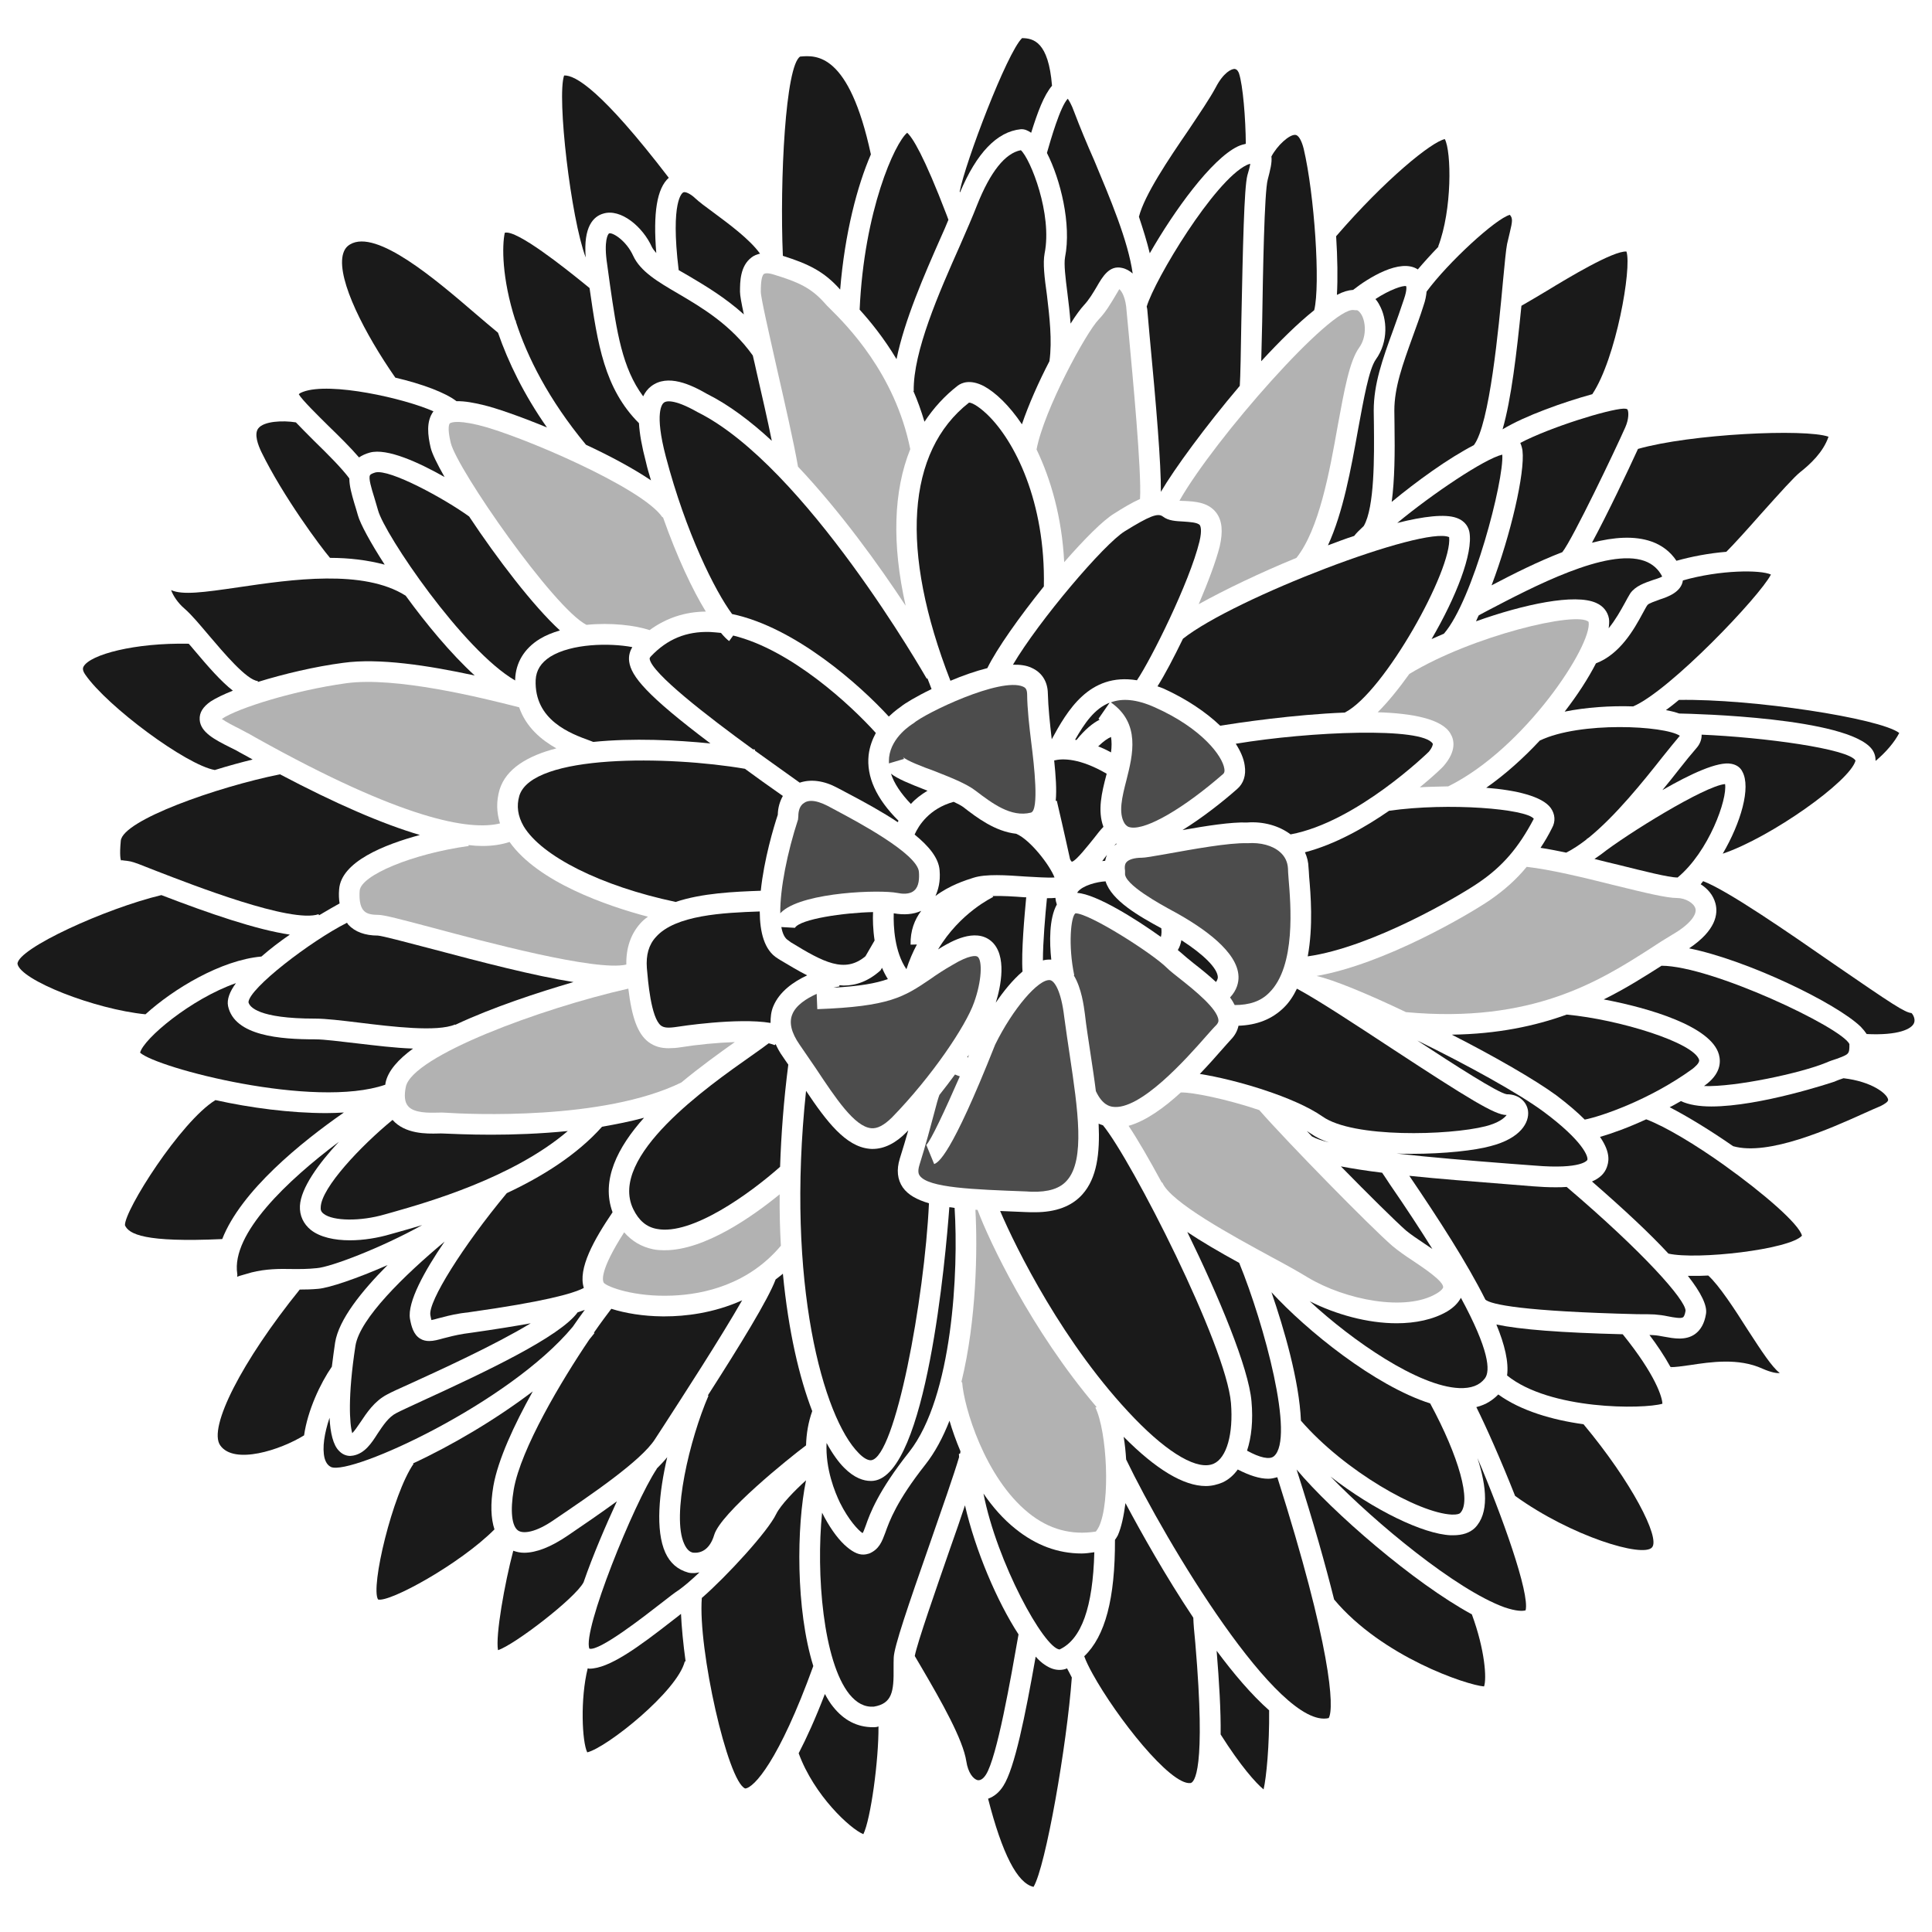 <?xml version="1.0" encoding="utf-8"?>
<!-- Generator: Adobe Illustrator 16.0.0, SVG Export Plug-In . SVG Version: 6.00 Build 0)  -->
<!DOCTYPE svg PUBLIC "-//W3C//DTD SVG 1.1//EN" "http://www.w3.org/Graphics/SVG/1.1/DTD/svg11.dtd">
<svg version="1.1" id="Layer_1" xmlns="http://www.w3.org/2000/svg" xmlns:xlink="http://www.w3.org/1999/xlink" x="0px" y="0px"
	 width="100px" height="100px" viewBox="0 0 100 100" enable-background="new 0 0 100 100" xml:space="preserve">
<g>
	<path fill="#4C4C4C" d="M50.496,40.927c0.863,0.655,1.83,1.391,2.861,1.135c0.439-0.111,0.168-2.478,0.023-3.612
		c-0.104-0.855-0.208-1.742-0.216-2.525c-0.008-0.272-0.104-0.337-0.208-0.384c-1.167-0.511-5.076,1.375-5.682,1.902
		c-0.089,0.056-1.136,0.695-1.255,1.759c-0.009,0.104-0.009,0.208-0.009,0.311l0.783-0.232c-0.023-0.063-0.047-0.095-0.047-0.095
		c0.16,0.175,1.023,0.511,1.606,0.718C49.178,40.231,50.024,40.56,50.496,40.927z"/>
	<path fill="#4C4C4C" d="M47.324,46.089c0.248-0.208,0.263-0.639,0.239-0.959c-0.072-0.943-3.22-2.613-4.251-3.164l-0.479-0.256
		c-0.312-0.16-0.607-0.256-0.848-0.256c-0.136,0-0.264,0.033-0.352,0.097c-0.256,0.144-0.312,0.463-0.312,0.703l-0.016,0.168
		c-0.551,1.686-0.935,3.58-0.918,4.851c0.04-0.047,0.088-0.088,0.135-0.128c1.184-0.975,5.02-1.103,5.922-0.927
		C46.668,46.265,47.083,46.314,47.324,46.089z"/>
	<path fill="#4C4C4C" d="M63.908,52.021c0.759,0,1.35-0.193,1.789-0.642c1.391-1.374,1.111-4.563,0.998-5.921
		c-0.016-0.216-0.03-0.392-0.03-0.503c-0.017-0.336-0.153-0.624-0.408-0.848c-0.384-0.343-1.007-0.511-1.687-0.463
		c-0.975-0.032-2.869,0.321-4.123,0.544c-0.809,0.144-1.184,0.208-1.352,0.208c-0.367,0-0.664,0.088-0.783,0.224
		c-0.033,0.032-0.129,0.144-0.08,0.448v0.063v0.063c-0.071,0.576,1.854,1.623,2.484,1.966l0.121,0.065
		c1.471,0.815,3.229,2.046,3.268,3.317c0.01,0.303-0.078,0.702-0.438,1.087C63.764,51.756,63.843,51.893,63.908,52.021z"/>
	<path fill="#4C4C4C" d="M56.154,52.484c0.072,0.662,0.185,1.324,0.279,1.979c0.104,0.695,0.209,1.367,0.289,2.015
		c0.342,0.729,0.733,0.785,0.861,0.808c1.423,0.217,3.837-2.502,4.859-3.668c0.216-0.24,0.384-0.438,0.527-0.575
		c0.088-0.111,0.104-0.176,0.096-0.248c-0.049-0.583-1.264-1.559-1.918-2.078c-0.312-0.248-0.584-0.456-0.744-0.616
		c-0.75-0.751-4.012-2.829-4.737-2.829c-0.241,0.16-0.385,1.663-0.065,3.197l-0.021,0.016C55.986,51.156,56.1,52.084,56.154,52.484z
		"/>
	<path fill="#4C4C4C" d="M59.773,36.611c-0.965-0.432-1.693-0.472-2.276-0.256c1.551,1.087,1.135,2.718,0.808,4.021
		c-0.225,0.871-0.432,1.702-0.096,2.246c0.08,0.12,0.184,0.192,0.328,0.208c0.814,0.12,2.716-0.975,4.786-2.781
		c0.016-0.023,0.081-0.08,0.048-0.264C63.275,39.136,62.212,37.698,59.773,36.611z"/>
	<path fill="#4C4C4C" d="M42.216,55.281c1.04,1.566,2.014,3.035,2.878,3.115c0.319,0.033,0.671-0.158,1.078-0.56
		c2.07-2.126,3.821-4.739,4.244-5.944c0.4-1.104,0.439-2.159,0.191-2.367c-0.088-0.081-0.471-0.081-1.271,0.399
		c-0.479,0.272-0.863,0.527-1.19,0.759c-1.359,0.92-2.103,1.416-5.843,1.551l-0.032-0.791c-0.535,0.24-1.078,0.593-1.262,1.062
		c-0.176,0.424-0.048,0.952,0.375,1.561C41.673,54.482,41.945,54.881,42.216,55.281z"/>
	<path fill="#4C4C4C" d="M53.396,61.684c0.863,0.022,1.463-0.16,1.83-0.584c0.951-1.062,0.561-3.692,0.145-6.475
		c-0.096-0.654-0.2-1.326-0.288-1.997c-0.159-1.343-0.502-1.854-0.728-1.896c-0.592-0.088-1.941,1.494-2.844,3.334
		c-2.312,5.834-2.951,6.098-3.158,6.186l-0.408-0.991c0.232-0.217,0.959-1.774,1.735-3.549c-0.096-0.032-0.168-0.063-0.249-0.096
		c-0.255,0.352-0.527,0.702-0.806,1.056c-0.064,0.159-0.168,0.535-0.281,0.975c-0.183,0.688-0.423,1.599-0.75,2.639
		c-0.121,0.383-0.024,0.511,0.007,0.561c0.439,0.639,2.79,0.719,5.505,0.821L53.396,61.684z"/>
</g>
<g>
	<path fill="#1A1A1A" d="M28.486,33.989c-0.488,0.312-0.735,0.704-0.76,1.207c-0.08,2.079,1.798,2.774,2.813,3.141l0.168,0.065
		c2.046-0.209,4.316-0.097,6.066,0.079c-3.325-2.502-4.1-3.484-4.205-4.228c-0.048-0.327,0.056-0.583,0.16-0.759
		C31.531,33.27,29.581,33.31,28.486,33.989z"/>
	<path fill="#1A1A1A" d="M39.378,46.105c0.168-1.629,0.672-3.308,0.88-3.932c0.008-0.383,0.112-0.704,0.263-0.975
		c-0.711-0.497-1.382-0.976-1.965-1.406c-3.917-0.672-11.005-0.783-11.676,1.398c-0.153,0.528-0.081,1.046,0.223,1.575
		c0.927,1.55,4.003,3.101,7.856,3.916v0.008C36.327,46.226,38.012,46.154,39.378,46.105z"/>
	<path fill="#1A1A1A" d="M55.387,44.476c0.049,0.095,0.09,0.128,0.09,0.128c0.215-0.033,0.871-0.879,1.157-1.231
		c0.168-0.216,0.32-0.416,0.479-0.576c-0.312-0.839-0.088-1.773,0.152-2.685c0.008-0.016,0.008-0.04,0.016-0.064
		c-1.383-0.806-2.277-0.799-2.717-0.687c0.08,0.783,0.136,1.503,0.08,2.093l0.056-0.007C55.066,43.004,55.323,44.188,55.387,44.476z
		"/>
	<path fill="#1A1A1A" d="M47.148,41.614c0.223-0.255,0.519-0.479,0.862-0.688c-0.016,0-0.032-0.016-0.047-0.016
		c-0.903-0.352-1.495-0.592-1.846-0.864C46.276,40.542,46.628,41.071,47.148,41.614z"/>
	<path fill="#1A1A1A" d="M45.333,37.938c-1.286-1.431-4.379-4.309-7.384-5.043l-0.208,0.287c-0.12-0.087-0.264-0.231-0.423-0.423
		c-0.191-0.016-0.383-0.041-0.567-0.048c-1.223-0.04-2.214,0.367-3.061,1.263c-0.072,0.079-0.064,0.112-0.064,0.128
		c0.104,0.736,2.95,2.941,5.347,4.683c0.04,0,0.081,0,0.112,0.016l-0.016,0.047c0.903,0.656,1.742,1.239,2.325,1.663
		c0.568-0.191,1.248-0.111,1.943,0.264l0.471,0.249c0.943,0.495,1.87,1.006,2.662,1.533c0.007-0.032,0.016-0.048,0.039-0.072
		c-1.157-1.142-1.67-2.293-1.549-3.404C45.013,38.641,45.157,38.265,45.333,37.938z"/>
	<path fill="#1A1A1A" d="M53.021,46.442c-0.535-0.04-1.15-0.081-1.646-0.064l0.033,0.047c-0.018,0.017-1.711,0.8-2.854,2.718
		c0.079-0.047,0.144-0.096,0.231-0.144c0.415-0.239,1.67-0.99,2.51-0.295c0.863,0.727,0.495,2.405,0.247,3.196
		c0.392-0.584,0.871-1.176,1.384-1.614c-0.072-1.007,0.104-2.917,0.191-3.844C53.078,46.442,53.055,46.442,53.021,46.442z"/>
	<path fill="#1A1A1A" d="M54.628,46.474c-0.128,0.016-0.271,0.016-0.438,0.016c-0.088,0.863-0.209,2.286-0.209,3.221
		c0.145-0.041,0.289-0.048,0.433-0.041c-0.095-0.878-0.119-2.125,0.288-2.853C54.66,46.697,54.637,46.584,54.628,46.474z"/>
	<path fill="#1A1A1A" d="M54.581,45.418c-0.226-0.607-1.24-1.942-1.981-2.262c-1.088-0.12-2.022-0.823-2.742-1.383
		c-0.121-0.088-0.296-0.176-0.497-0.271c-1.27,0.352-1.814,1.231-2.021,1.694c0.743,0.606,1.247,1.214,1.294,1.854
		c0.049,0.59-0.072,1.006-0.216,1.326c0.72-0.543,1.55-0.815,1.966-0.943c0.64-0.207,1.687-0.135,2.71-0.063
		C53.564,45.394,54.229,45.443,54.581,45.418z"/>
	<path fill="#1A1A1A" d="M45.956,50.677c-0.12-0.191-0.215-0.375-0.302-0.583l-0.081,0.135c-0.624,0.56-1.263,0.783-1.902,0.783
		c-0.072,0-0.152-0.016-0.232-0.016l0.016,0.062c-0.081,0.008-0.185,0.032-0.312,0.064C44.502,51.045,45.326,50.9,45.956,50.677z"/>
	<path fill="#1A1A1A" d="M46.26,47.272c-0.023,0.671,0.041,1.999,0.656,2.894c0.151-0.463,0.335-0.895,0.543-1.279l-0.327,0.008
		c-0.017-0.727,0.207-1.294,0.551-1.75C47.283,47.329,46.795,47.369,46.26,47.272z"/>
	<path fill="#1A1A1A" d="M41.145,48.024l-0.703-0.04c0.063,0.344,0.176,0.583,0.367,0.695l0.128,0.096
		c1.686,1.031,2.79,1.623,3.86,0.719l0.472-0.815c-0.088-0.583-0.097-1.111-0.08-1.47C43.687,47.241,41.417,47.568,41.145,48.024z"
		/>
	<path fill="#1A1A1A" d="M57.506,38.944c0.039-0.295,0.039-0.56,0-0.799c-0.152,0.063-0.376,0.208-0.664,0.488
		C57.059,38.713,57.273,38.816,57.506,38.944z"/>
	<path fill="#1A1A1A" d="M55.645,38.29c0.023,0,0.047,0,0.07,0.016c0.448-0.56,0.855-0.879,1.199-1.055
		c-0.016-0.016-0.031-0.032-0.057-0.047l0.576-0.832C56.658,36.674,56.139,37.426,55.645,38.29z"/>
	<path fill="#1A1A1A" d="M67.84,58.67c-0.057-0.04-0.129-0.08-0.199-0.128c0.088,0.095,0.176,0.183,0.264,0.278
		c0.216,0.119,0.512,0.217,0.879,0.312C68.423,59.014,68.111,58.861,67.84,58.67z"/>
	<path fill="#1A1A1A" d="M71.539,60.7c-0.79-0.097-1.51-0.209-2.135-0.328c1.416,1.446,2.808,2.821,3.365,3.315
		c0.248,0.207,0.607,0.447,0.977,0.695c0.136,0.088,0.264,0.176,0.393,0.264c-0.607-0.975-1.337-2.094-2.207-3.355
		C71.779,61.051,71.65,60.867,71.539,60.7z"/>
	<path fill="#1A1A1A" d="M67.128,51.173c-0.176,0.367-0.392,0.703-0.672,0.976c-0.615,0.606-1.397,0.91-2.351,0.943
		c-0.056,0.256-0.176,0.486-0.367,0.688c-0.118,0.136-0.295,0.318-0.486,0.543c-0.32,0.367-0.712,0.808-1.15,1.264
		c1.83,0.288,4.891,1.182,6.354,2.205c1.574,1.119,6.539,0.982,8.432,0.504c0.695-0.177,0.992-0.439,1.096-0.584
		c0,0-0.016,0-0.023,0c-0.574,0-1.91-0.814-5.914-3.438C70.173,53.043,68.256,51.779,67.128,51.173z"/>
	<path fill="#1A1A1A" d="M77.143,59.325c-0.808,0.223-2.381,0.397-4.061,0.397c-0.256,0-0.535,0-0.799-0.016
		c1.767,0.2,3.818,0.368,5.865,0.527l1.278,0.096c2.479,0.209,2.733-0.288,2.733-0.288c0.064-0.159-0.215-0.976-2.254-2.493
		c-1.318-0.975-4.012-2.453-6.547-3.691c1.928,1.264,4.174,2.711,4.629,2.781l0,0c0.679,0,1.048,0.439,1.104,0.863
		C79.165,58.094,78.708,58.925,77.143,59.325z"/>
	<path fill="#1A1A1A" d="M61.206,42.965c1.206-0.216,2.532-0.425,3.341-0.392c0.84-0.065,1.661,0.167,2.253,0.615
		c3.413-0.632,7.106-4.228,7.153-4.276c0.186-0.224,0.216-0.375,0.208-0.416c-0.527-0.878-6.347-0.64-10.198,0
		c0.247,0.384,0.416,0.767,0.463,1.127c0.081,0.504-0.062,0.936-0.398,1.222C63.3,41.487,62.252,42.317,61.206,42.965z"/>
	<path fill="#1A1A1A" d="M61.148,48.663c-0.03,0.176-0.088,0.352-0.184,0.511c0.08,0.065,0.152,0.128,0.208,0.176
		c0.136,0.128,0.367,0.312,0.632,0.528c0.359,0.279,0.768,0.607,1.135,0.95c0.088-0.12,0.096-0.217,0.096-0.248
		C63.02,50.117,62.293,49.399,61.148,48.663z"/>
	<path fill="#1A1A1A" d="M57.05,44.571c0.048-0.007,0.104-0.016,0.152-0.016c0.022-0.111,0.055-0.216,0.095-0.304
		C57.218,44.347,57.13,44.459,57.05,44.571z"/>
	<path fill="#1A1A1A" d="M57.666,43.788c0.039-0.032,0.088-0.08,0.135-0.111c-0.008,0-0.023,0-0.031-0.016
		C57.736,43.708,57.697,43.749,57.666,43.788z"/>
	<path fill="#1A1A1A" d="M55.764,46.217c0.975,0.065,3.021,1.343,4.323,2.278c0.04-0.151,0.04-0.311,0.022-0.448
		c-1.135-0.615-2.572-1.43-2.885-2.429c-0.455,0.023-1.189,0.216-1.447,0.551C55.771,46.177,55.764,46.202,55.764,46.217z"/>
	<path fill="#1A1A1A" d="M88.076,38.026c0.007,0.216-0.065,0.471-0.281,0.711c-0.238,0.272-0.551,0.655-0.902,1.103
		c-0.248,0.32-0.543,0.687-0.847,1.055c1.445-0.832,2.877-1.503,3.572-1.359c0.256,0.048,0.463,0.184,0.565,0.4
		c0.457,0.822-0.078,2.653-1.015,4.251c2.485-0.839,6.603-3.756,6.874-4.82C95.686,38.753,91.279,38.162,88.076,38.026z"/>
	<path fill="#1A1A1A" d="M15.739,74.294c0.183-1.287,0.839-2.692,1.438-3.556c0.056-0.44,0.112-0.881,0.168-1.247
		c0.191-1.185,1.351-2.64,2.717-4.013c-1.591,0.703-3.029,1.183-3.581,1.23c-0.344,0.032-0.647,0.039-0.967,0.039
		c-2.989,3.701-4.755,7.152-4.116,8.064C12.118,75.837,14.524,75.046,15.739,74.294z"/>
	<path fill="#1A1A1A" d="M79.7,38.33c-0.849,0.912-1.791,1.758-2.774,2.445c1.545,0.121,2.901,0.44,3.342,1.048
		c0.224,0.319,0.256,0.695,0.063,1.038c-0.19,0.384-0.383,0.704-0.593,1.023c0.426,0.063,0.855,0.151,1.328,0.248
		c0.336-0.167,0.695-0.407,1.047-0.679v-0.007c0-0.009,0.048-0.041,0.119-0.088c1.398-1.136,2.813-2.902,3.828-4.188
		c0.344-0.424,0.641-0.8,0.888-1.087C86.148,37.554,81.794,37.331,79.7,38.33z"/>
	<path fill="#1A1A1A" d="M49.642,75.421c0-0.063-0.009-0.128-0.009-0.176h0.056c0.016-0.05,0.024-0.08,0.024-0.128
		c-0.232-0.551-0.424-1.088-0.567-1.582c-0.336,0.861-0.751,1.639-1.248,2.27c-1.494,1.895-1.861,2.926-2.077,3.532
		c-0.167,0.447-0.311,0.849-0.824,1.071c-0.104,0.031-0.2,0.056-0.311,0.056c-0.296,0.009-0.623-0.176-0.983-0.511
		c-0.4-0.376-0.808-0.969-1.152-1.655c-0.319,3.165,0.056,7.704,1.415,9.397c0.376,0.457,0.783,0.674,1.263,0.641
		c0.943-0.16,1.04-0.768,1.023-1.998c0-0.199,0-0.383,0.007-0.543c0.024-0.576,0.729-2.638,1.895-5.97
		C48.722,78.193,49.401,76.252,49.642,75.421z"/>
	<path fill="#1A1A1A" d="M40.521,13.242c1.327,0.42,2.135,0.808,2.966,1.746c0.24-2.929,0.887-5.378,1.59-6.997
		c-1.136-5.279-2.837-5.135-3.661-5.063C40.658,3.399,40.354,9.29,40.521,13.242z"/>
	<path fill="#1A1A1A" d="M55.229,86.354c-0.104,0.049-0.232,0.08-0.385,0.08c-0.224,0-0.472-0.062-0.775-0.271
		c-0.15-0.096-0.303-0.239-0.463-0.415c-0.543,3.077-1.088,5.771-1.67,6.683c-0.207,0.334-0.479,0.559-0.793,0.67
		c0.729,2.846,1.512,4.379,2.353,4.563c0.63-1.056,1.726-7.345,1.981-10.837C55.387,86.65,55.309,86.498,55.229,86.354z"/>
	<path fill="#1A1A1A" d="M17.8,57.583c-0.288,0.017-0.599,0.031-0.911,0.031c-1.862,0-3.924-0.271-5.738-0.673
		c-1.798,1.104-4.724,5.724-4.683,6.482c0.207,0.455,0.999,0.896,5.034,0.711C12.478,61.643,15.57,59.134,17.8,57.583z"/>
	<path fill="#1A1A1A" d="M18.12,12.65c-0.216,0.128-0.319,0.304-0.383,0.572c-0.272,1.31,1.159,4.076,2.725,6.325
		c1.375,0.32,2.597,0.776,3.165,1.219c0.439-0.011,0.911,0.084,1.366,0.193c0.656,0.151,1.91,0.586,3.317,1.166
		c-1.198-1.71-2.005-3.385-2.533-4.903c-0.36-0.3-0.751-0.628-1.159-0.979C22.571,14.485,19.486,11.835,18.12,12.65z"/>
	<path fill="#1A1A1A" d="M45.35,89.393C45.294,89.4,45.229,89.4,45.182,89.4c-0.815,0-1.503-0.359-2.054-1.049
		c-0.16-0.19-0.295-0.422-0.432-0.67c-0.495,1.286-0.95,2.285-1.357,3.068c0.799,2.189,2.676,3.916,3.348,4.188
		c0.376-0.758,0.799-3.819,0.783-5.578C45.422,89.375,45.389,89.393,45.35,89.393z"/>
	<path fill="#1A1A1A" d="M86.518,70.816c-0.017-0.016-0.024-0.016-0.031-0.031c0.007,0.017,0.007,0.031,0.016,0.041L86.518,70.816z"
		/>
	<path fill="#1A1A1A" d="M87.477,70.657c1.056-0.159,2.502-0.384,3.748,0.185c0.455,0.2,0.735,0.239,0.896,0.231
		c-0.416-0.335-0.911-1.087-1.688-2.286c-0.646-1.023-1.463-2.27-2.015-2.766c-0.265,0.017-0.512,0.017-0.733,0.017
		c-0.112,0-0.217,0-0.32,0c0.688,0.879,1.016,1.55,0.935,1.981c-0.079,0.479-0.271,0.823-0.575,1.039
		c-0.238,0.168-0.519,0.225-0.8,0.225c-0.263,0-0.534-0.049-0.79-0.096c-0.185-0.033-0.367-0.072-0.552-0.08
		c-0.056,0-0.12-0.01-0.208-0.01c0.376,0.496,0.76,1.063,1.087,1.655C86.629,70.785,87.107,70.705,87.477,70.657z"/>
	<path fill="#1A1A1A" d="M78.965,83.35c0.223-0.879-1.23-4.938-2.492-7.881c0.485,1.504,0.606,2.861-0.13,3.613
		c-0.263,0.255-0.639,0.383-1.127,0.383c-0.03,0-0.071,0-0.128,0c-1.422-0.062-3.972-1.294-6.218-3.037
		c2.325,2.398,6.489,5.852,8.991,6.762C78.484,83.404,78.82,83.396,78.965,83.35z"/>
	<path fill="#1A1A1A" d="M63.18,89.775c1.03,1.629,1.822,2.517,2.223,2.845c0.145-0.623,0.305-2.286,0.287-4.093
		c-0.91-0.807-1.83-1.887-2.717-3.084C63.102,87.042,63.195,88.527,63.18,89.775z"/>
	<path fill="#1A1A1A" d="M61.613,92.292c0.199-0.022,0.822-0.599,0.256-7.248c-0.057-0.552-0.096-1.017-0.104-1.312
		c-1.439-2.157-2.693-4.396-3.511-5.931c-0.088,0.654-0.207,1.246-0.397,1.671c-0.049,0.088-0.098,0.168-0.146,0.231
		c0.009,3.036-0.504,4.987-1.591,6.024c0.097,0.271,0.248,0.576,0.434,0.912l0,0l0,0C57.801,88.896,60.566,92.396,61.613,92.292z"/>
	<path fill="#1A1A1A" d="M67.111,76.061c0.888,2.767,1.502,4.972,1.943,6.729c2.483,2.966,6.864,4.429,7.76,4.5
		c0.144-0.399,0.049-1.886-0.631-3.731C73.178,81.927,68.967,78.273,67.111,76.061z"/>
	<path fill="#1A1A1A" d="M68.773,88.928c0.304-0.512,0.121-3.709-2.66-12.467c-0.143,0.039-0.303,0.079-0.465,0.079
		c-0.455,0-0.976-0.169-1.582-0.479c-0.207,0.289-0.471,0.526-0.791,0.672c-0.271,0.111-0.551,0.184-0.863,0.184
		c-1.143,0-2.572-0.854-4.251-2.549c0.063,0.383,0.104,0.783,0.128,1.175C60.366,79.855,66.177,89.535,68.773,88.928z"/>
	<path fill="#1A1A1A" d="M65.33,16.682c-0.023,0.808-0.033,1.483-0.049,2.014c0.951-1.034,1.895-1.965,2.742-2.641
		c0.326-1.303,0.016-5.978-0.545-8.359c-0.111-0.436-0.271-0.707-0.432-0.715c-0.312-0.024-0.936,0.547-1.238,1.118
		c0.041,0.308-0.063,0.708-0.19,1.195C65.441,9.933,65.369,14.157,65.33,16.682z"/>
	<path fill="#1A1A1A" d="M70.293,22.233c-0.367,2.046-0.775,4.295-1.559,5.993c0.455-0.167,0.902-0.343,1.357-0.486
		c0.104-0.137,0.271-0.304,0.496-0.513c0.566-0.966,0.543-3.624,0.527-5.23l-0.01-0.743c0-1.387,0.447-2.637,1.023-4.216
		c0.176-0.492,0.36-0.996,0.544-1.559c0.177-0.515,0.111-0.667,0.111-0.667c-0.16-0.051-0.847,0.18-1.591,0.667
		c0.08,0.089,0.152,0.193,0.209,0.309c0.392,0.695,0.486,1.886-0.192,2.825C70.854,19.124,70.589,20.634,70.293,22.233z"/>
	<path fill="#1A1A1A" d="M8.097,45.083C10,45.818,15.066,47.8,16.489,47.32l0.024,0.056c0.416-0.248,0.776-0.455,1.064-0.615
		c-0.033-0.209-0.049-0.457-0.024-0.729c0.104-1.43,2.342-2.318,4.179-2.813c-1.965-0.583-4.363-1.623-7.24-3.141
		c-3.253,0.656-8.137,2.374-8.24,3.438c-0.072,0.759-0.009,0.982,0.016,1.031c-0.016-0.024,0.079-0.024,0.135-0.008
		c0.105,0.008,0.225,0.024,0.353,0.049C6.938,44.626,7.298,44.763,8.097,45.083z"/>
	<path fill="#1A1A1A" d="M19.942,56.145c0.007-0.039,0.007-0.063,0.016-0.111c0.128-0.607,0.655-1.199,1.422-1.76
		c-0.927-0.03-1.949-0.159-2.917-0.271c-0.848-0.095-1.663-0.207-2.158-0.207c-1.775,0-4.165-0.168-4.5-1.719
		c-0.072-0.344,0.088-0.76,0.408-1.19c-2.334,0.816-4.78,2.878-4.962,3.599C8.122,55.281,16.266,57.415,19.942,56.145z"/>
	<path fill="#1A1A1A" d="M59.911,35.524c0.104,0.032,0.198,0.072,0.304,0.112c1.184,0.536,2.197,1.215,2.941,1.926
		c0.949-0.152,3.787-0.576,6.457-0.68h-0.008c2.029-1.023,5.586-7.417,5.402-9.08c-1.312-0.591-11.101,3.142-13.777,5.259
		C60.751,34.045,60.287,34.933,59.911,35.524z"/>
	<path fill="#1A1A1A" d="M80.866,28.579c0.536-0.672,2.766-5.343,3.261-6.466c0.191-0.431,0.176-0.806,0.111-0.918
		c-0.03-0.044-0.159-0.044-0.199-0.044c-0.799,0.035-3.796,0.962-5.348,1.773c0.072,0.165,0.104,0.325,0.113,0.4
		c0.135,1.15-0.607,4.351-1.6,6.973C78.357,29.689,79.62,29.059,80.866,28.579z"/>
	<path fill="#1A1A1A" d="M76.494,45.713c1.271-0.855,2.104-1.83,2.895-3.333C79.005,41.869,75,41.525,71.9,41.965
		c-1.248,0.862-2.789,1.742-4.356,2.149c0.112,0.248,0.177,0.503,0.185,0.792c0.008,0.104,0.024,0.271,0.031,0.463
		c0.081,0.912,0.217,2.573-0.072,4.132C71.02,49.03,75.495,46.393,76.494,45.713z"/>
	<path fill="#1A1A1A" d="M85.902,31.032c-0.2,0.08-0.568,0.192-0.633,0.288c-0.071,0.095-0.145,0.255-0.248,0.432
		c-0.438,0.815-1.166,2.109-2.414,2.582c-0.397,0.774-0.949,1.63-1.621,2.5c1.095-0.223,2.373-0.311,3.548-0.271
		c1.903-0.816,6.555-5.699,7.129-6.825c-0.535-0.249-2.612-0.249-4.556,0.304C87.021,30.648,86.325,30.897,85.902,31.032z"/>
	<path fill="#1A1A1A" d="M88.229,56.191c-0.008,0-0.018,0.017-0.024,0.023c1.606,0.057,4.987-0.664,6.307-1.207
		c0.2-0.088,0.392-0.152,0.567-0.207c0.639-0.24,0.646-0.24,0.646-0.76c-0.406-0.861-7.152-4.053-9.728-4.053
		c-0.017,0.008-0.017,0.017-0.022,0.017c-0.832,0.527-1.8,1.149-2.966,1.726c2.365,0.447,5.562,1.392,5.962,2.854
		C89.082,54.993,89.051,55.602,88.229,56.191z"/>
	<path fill="#1A1A1A" d="M73.841,15.092c-0.022,0.216-0.063,0.455-0.159,0.724c-0.176,0.567-0.375,1.09-0.552,1.585
		c-0.534,1.482-0.959,2.653-0.959,3.853l0.009,0.727c0.023,1.463,0.008,2.857-0.146,3.997c1.286-1.063,2.926-2.254,4.253-2.938
		c0.814-1.066,1.287-6.081,1.51-8.515c0.088-0.932,0.153-1.606,0.209-1.894c0.049-0.216,0.096-0.408,0.137-0.58
		c0.15-0.62,0.158-0.755,0.006-0.931C77.422,11.315,74.96,13.574,73.841,15.092z"/>
	<path fill="#1A1A1A" d="M85.207,57.936c-0.92,0.422-1.751,0.727-2.391,0.91c0.607,0.879,0.424,1.357,0.352,1.573
		c-0.119,0.328-0.375,0.567-0.768,0.735c1.679,1.463,2.998,2.693,3.957,3.732c1.471,0.336,6.267-0.209,6.912-0.927
		c-0.15-0.608-2.006-2.206-3.996-3.63c-0.008,0-0.008,0-0.008,0v-0.007C87.779,59.261,86.213,58.316,85.207,57.936z"/>
	<path fill="#1A1A1A" d="M33.336,57.854c-0.703,0.193-1.438,0.336-2.174,0.465c-1.303,1.463-3.117,2.59-4.931,3.438
		c-2.27,2.732-4.076,5.617-3.956,6.312c0.024,0.129,0.041,0.209,0.056,0.257c0.088-0.017,0.216-0.048,0.32-0.081
		c0.304-0.079,0.703-0.191,1.215-0.271l0.439-0.057c3.805-0.535,5.339-0.951,5.914-1.255c-0.319-0.999,0.528-2.501,1.487-3.916
		C31.099,61.092,31.962,59.389,33.336,57.854z"/>
	<path fill="#1A1A1A" d="M65.938,75.374c1.096-0.929-0.504-6.843-1.797-10.007c-1.023-0.561-1.929-1.088-2.688-1.6
		c1.639,3.35,3.182,7.049,3.324,8.769c0.089,0.983,0,1.86-0.23,2.55C65.209,75.453,65.723,75.564,65.938,75.374z"/>
	<path fill="#1A1A1A" d="M16.394,65.639c0.711-0.049,3.349-1.055,5.459-2.229c-0.488,0.15-0.911,0.264-1.239,0.359l-0.392,0.11
		c-0.648,0.192-1.398,0.319-2.11,0.319c-0.799,0-1.542-0.159-2.021-0.535c-0.384-0.312-0.591-0.743-0.567-1.247
		c0.047-0.918,0.958-2.181,2.014-3.315c-2.662,1.998-5.571,4.748-5.259,6.824l0.007,0.064l-0.007,0.048c0,0.017,0,0.03,0,0.048
		c0.048-0.023,0.088-0.031,0.128-0.048c0.176-0.048,0.383-0.112,0.615-0.177c0.743-0.185,1.406-0.19,2.11-0.176
		C15.523,65.688,15.938,65.688,16.394,65.639z"/>
	<path fill="#1A1A1A" d="M97.729,56.919c-0.047-0.312-0.854-0.942-2.309-1.11c-0.16,0.047-0.312,0.111-0.513,0.191
		c-0.048,0.016-3.796,1.271-6.33,1.271c-0.623,0-1.175-0.088-1.573-0.279c-0.199,0.111-0.385,0.224-0.583,0.318
		c0.927,0.479,2.108,1.199,3.284,2.016c1.831,0.525,5.051-0.92,6.802-1.711c0.327-0.145,0.599-0.271,0.839-0.368
		C97.538,57.15,97.746,57.023,97.729,56.919z"/>
	<path fill="#1A1A1A" d="M8.857,30.544c0.095,0.265,0.327,0.648,0.703,0.967c0.368,0.32,0.783,0.824,1.278,1.407
		c0.729,0.855,1.935,2.293,2.511,2.333L13.34,35.3c1.343-0.416,2.957-0.8,4.428-0.992c1.838-0.256,4.363,0.128,6.801,0.655
		c-1.238-1.134-2.509-2.669-3.572-4.131c-2.182-1.382-5.907-0.839-8.625-0.439C10.512,30.665,9.457,30.809,8.857,30.544z"/>
	<path fill="#1A1A1A" d="M32.77,13.233c-0.352-0.775-1.055-1.21-1.238-1.154c-0.056,0.012-0.296,0.364-0.104,1.614l0.143,1.039
		c0.353,2.45,0.632,4.32,1.719,5.782c0.104-0.212,0.24-0.392,0.416-0.523c0.855-0.655,2.062-0.081,2.901,0.404
		c1.111,0.555,2.246,1.407,3.341,2.421c-0.216-1.083-0.52-2.386-0.792-3.58c-0.063-0.296-0.128-0.572-0.191-0.835
		c-1.136-1.598-2.646-2.486-3.853-3.197C34.056,14.588,33.145,14.053,32.77,13.233z"/>
	<path fill="#1A1A1A" d="M39.339,13.129c-0.535-0.747-1.615-1.538-2.414-2.133c-0.423-0.308-0.743-0.548-0.951-0.743
		c-0.239-0.228-0.511-0.348-0.606-0.296c-0.041,0.017-0.68,0.396-0.24,4.024c0.168,0.097,0.344,0.2,0.52,0.3
		c0.871,0.515,1.886,1.122,2.854,1.993c-0.128-0.592-0.2-0.987-0.2-1.17c0-0.5,0-1.343,0.607-1.787
		C39.036,13.217,39.187,13.166,39.339,13.129z"/>
	<path fill="#1A1A1A" d="M29.198,3.907c-0.384,1.104,0.351,7.396,1.118,9.419c-0.128-1.595,0.399-2.126,0.912-2.271
		c0.902-0.275,2.045,0.68,2.518,1.738c0.055,0.104,0.136,0.204,0.223,0.304C33.8,11.016,34,9.753,34.616,9.202
		C31.124,4.646,29.765,3.879,29.198,3.907z"/>
	<path fill="#1A1A1A" d="M26.671,16.575c0.016,0.012,0.024,0.02,0.04,0.032l-0.016,0.024c0.591,1.833,1.694,4.047,3.636,6.39
		c1.238,0.576,2.438,1.218,3.364,1.842c-0.095-0.316-0.191-0.627-0.263-0.955c-0.208-0.787-0.328-1.451-0.36-2.005
		c-1.79-1.787-2.142-4.1-2.557-6.994l-0.368-0.3c-0.847-0.683-3.412-2.741-4.02-2.561C25.984,12.715,25.969,14.373,26.671,16.575z"
		/>
	<path fill="#1A1A1A" d="M13.372,22.169c-0.239,0.3,0,0.899,0.16,1.231c1.12,2.293,3.069,4.915,3.549,5.475
		c0.976,0,1.935,0.112,2.83,0.351c-0.744-1.15-1.264-2.118-1.383-2.544c-0.063-0.228-0.128-0.44-0.191-0.641
		c-0.136-0.467-0.256-0.89-0.256-1.278c-0.383-0.523-1.134-1.271-1.814-1.934c-0.383-0.384-0.703-0.704-0.952-0.967
		C14.636,21.753,13.66,21.798,13.372,22.169z"/>
	<path fill="#1A1A1A" d="M17.017,22.062c0.567,0.551,1.134,1.11,1.566,1.614c0.152-0.1,0.335-0.191,0.56-0.251
		c0.894-0.244,2.541,0.515,3.868,1.266c-0.384-0.675-0.648-1.215-0.72-1.519c-0.144-0.615-0.248-1.357,0.144-1.882
		c-1.494-0.667-5.347-1.539-6.753-1.007c-0.041,0.012-0.184,0.072-0.216,0.125C15.634,20.699,16.434,21.486,17.017,22.062z"/>
	<path fill="#1A1A1A" d="M63.898,3.567c-0.16,0.004-0.566,0.176-0.975,0.963c-0.304,0.568-0.822,1.327-1.408,2.206
		c-1.029,1.502-2.277,3.353-2.564,4.483c0.216,0.651,0.416,1.287,0.561,1.891c1.246-2.177,3.182-4.871,4.555-5.531
		c0.145-0.067,0.289-0.108,0.416-0.135c-0.008-1.299-0.15-3.041-0.352-3.645C64.1,3.719,64.043,3.583,63.898,3.567z"/>
	<path fill="#1A1A1A" d="M59.352,15.871L59.352,15.871c0.017,0.056,0.024,0.1,0.031,0.152c0.01,0.192,0.065,0.643,0.112,1.267
		c0.36,3.796,0.601,6.682,0.592,8.168c0.687-1.175,2.302-3.384,4.084-5.487c0.032-0.423,0.058-1.881,0.08-3.309
		c0.08-3.9,0.144-6.933,0.312-7.584c0.072-0.24,0.129-0.451,0.151-0.6c-0.04,0.009-0.112,0.028-0.185,0.064
		C62.844,9.354,59.773,14.46,59.352,15.871z"/>
	<path fill="#1A1A1A" d="M46.955,6.872c-0.639,0.527-2.229,4.017-2.46,9.155c0.559,0.616,1.254,1.471,1.909,2.562
		c0.409-2.01,1.431-4.351,2.302-6.321c0.144-0.309,0.264-0.604,0.384-0.892l-0.081-0.22C47.811,8.023,47.227,7.112,46.955,6.872z"/>
	<path fill="#1A1A1A" d="M55.604,5.805c-0.151-0.423-0.279-0.607-0.336-0.695c-0.392,0.4-0.896,2.166-1.07,2.773l-0.008,0.036
		c0.695,1.363,1.278,3.676,0.935,5.407c-0.063,0.344,0.024,1.062,0.121,1.822c0.063,0.495,0.127,1.035,0.167,1.602
		c0.264-0.427,0.52-0.767,0.688-0.95c0.271-0.288,0.48-0.647,0.664-0.955c0.303-0.528,0.655-1.124,1.303-0.979
		c0.216,0.044,0.399,0.151,0.56,0.292c-0.239-1.702-1.174-3.896-1.989-5.85C56.251,7.432,55.898,6.58,55.604,5.805z"/>
	<path fill="#1A1A1A" d="M47.276,20.239c0.215,0.488,0.408,1.031,0.575,1.59c0.472-0.711,1.04-1.339,1.726-1.87
		c0.208-0.152,0.639-0.336,1.343,0.023c0.616,0.335,1.318,1.004,1.975,1.979c0.344-1.015,0.871-2.202,1.424-3.266
		c0.15-1.07,0-2.321-0.129-3.416c-0.129-0.923-0.217-1.65-0.121-2.163c0.408-2.03-0.728-4.882-1.229-5.342
		c-0.815,0.152-1.583,1.127-2.262,2.83c-0.239,0.615-0.552,1.331-0.887,2.098c-1.087,2.446-2.43,5.491-2.397,7.537H47.276z"/>
	<path fill="#1A1A1A" d="M52.902,1.973c-0.783,0.756-2.935,6.422-3.229,7.944c0.009,0.016,0.016,0.032,0.016,0.044
		c0.855-2.034,1.911-3.149,3.149-3.273c0.191-0.012,0.359,0.064,0.535,0.184c0.337-1.075,0.656-1.938,1.079-2.434
		C54.27,2.152,53.484,1.98,52.902,1.973z"/>
	<path fill="#1A1A1A" d="M74.784,7.2c-0.687,0.144-3.069,2.066-5.626,5.027c0.072,1.127,0.088,2.202,0.04,3.037
		c0.319-0.168,0.592-0.244,0.84-0.26c0.782-0.616,2.437-1.655,3.348-1.059c0.288-0.34,0.664-0.756,1.071-1.18l-0.016-0.007
		C75.168,10.849,75.128,7.847,74.784,7.2z"/>
	<path fill="#1A1A1A" d="M50.017,91.166c0.088,0.591,0.36,0.919,0.583,0.975c0.199,0.032,0.352-0.16,0.433-0.287
		c0.573-0.902,1.278-4.938,1.686-7.258c-1.11-1.701-2.237-4.348-2.772-6.681c-0.209,0.64-0.464,1.374-0.776,2.254
		c-0.719,2.077-1.694,4.858-1.823,5.546c0.097,0.159,0.208,0.354,0.353,0.6C48.73,88.072,49.841,90.029,50.017,91.166z"/>
	<path fill="#1A1A1A" d="M36.966,79.449c0.335-1.135,3.875-3.98,4.755-4.637c0.016-0.592,0.112-1.189,0.32-1.773
		c-0.671-1.742-1.231-4.123-1.519-7.113c-0.12,0.112-0.248,0.192-0.375,0.297c-0.375,1.016-1.846,3.411-3.508,6.002l0.032,0.016
		c-0.966,2.23-1.926,6.234-1.254,7.674c0.151,0.335,0.32,0.416,0.432,0.447C36.358,80.424,36.766,80.12,36.966,79.449z"/>
	<path fill="#1A1A1A" d="M55.986,80.408c-1.238,0-2.373-0.432-3.412-1.264c-0.646-0.511-1.207-1.158-1.67-1.838
		c0.695,3.563,3.125,7.992,3.938,8.071c1.136-0.526,1.728-2.188,1.8-5.034C56.41,80.376,56.193,80.408,55.986,80.408z"/>
	<path fill="#1A1A1A" d="M11.119,39.856c0.718-0.224,1.406-0.408,1.958-0.544c-0.112-0.063-0.224-0.126-0.344-0.191
		c-0.248-0.135-0.415-0.223-0.504-0.279l-0.319-0.16c-0.783-0.392-1.535-0.776-1.574-1.431c-0.024-0.367,0.176-0.671,0.567-0.943
		c0.272-0.176,0.671-0.367,1.15-0.56c-0.615-0.479-1.27-1.23-2.037-2.141c-0.081-0.097-0.16-0.193-0.248-0.288
		c-2.797-0.056-5.099,0.559-5.443,1.182c-0.024,0.049-0.088,0.16,0.088,0.416C5.564,36.579,9.648,39.6,11.119,39.856z"/>
	<path fill="#1A1A1A" d="M85.512,80.089c0.422-0.496-1.049-3.373-3.55-6.371c-1.591-0.216-3.245-0.694-4.412-1.541
		c-0.264,0.271-0.614,0.526-1.135,0.654c0.495,0.992,1.278,2.75,2.006,4.596C81.322,79.521,85.055,80.648,85.512,80.089z"/>
	<path fill="#1A1A1A" d="M94.948,49.918c-2.382-1.655-5.554-3.845-6.794-4.309c-0.039,0.048-0.088,0.112-0.127,0.16
		c0.359,0.225,0.646,0.56,0.76,0.976c0.16,0.567,0.016,1.422-1.359,2.341c3.029,0.616,7.625,2.837,8.887,4.061
		c0.129,0.137,0.226,0.256,0.305,0.375c1.623,0.08,2.343-0.256,2.455-0.584c0.07-0.19-0.049-0.422-0.137-0.502
		C98.585,52.402,97.971,51.996,94.948,49.918z"/>
	<path fill="#1A1A1A" d="M77.453,68.557c0.432,1.047,0.646,1.949,0.553,2.637c2.223,1.799,7.057,1.75,8.04,1.463
		c-0.009-0.328-0.337-1.471-2.054-3.596C80.771,68.979,78.701,68.818,77.453,68.557z"/>
	<path fill="#1A1A1A" d="M38.572,92.572c0.448-0.032,1.742-1.415,3.524-6.338c-0.912-2.934-0.871-7.217-0.376-9.614
		c-0.583,0.526-1.303,1.263-1.542,1.741c-0.432,0.912-2.583,3.246-3.852,4.349C36.118,85.348,37.668,92.229,38.572,92.572z"/>
	<path fill="#1A1A1A" d="M35.926,81.423c-0.104,0-0.191,0-0.295-0.024c-0.576-0.16-0.952-0.51-1.191-1.029
		c-0.528-1.159-0.328-3.125,0.095-4.947c-0.151,0.191-0.335,0.385-0.543,0.592v0.016c-1.191,1.791-3.861,8.393-3.485,9.304
		c0.52,0.146,2.885-1.71,3.661-2.312c0.408-0.318,0.768-0.599,0.991-0.742c0.248-0.176,0.623-0.494,1.046-0.896
		C36.11,81.398,36.023,81.423,35.926,81.423z"/>
	<path fill="#1A1A1A" d="M7.53,52.5c1.447-1.318,3.916-2.806,6.001-2.99c0.457-0.399,0.96-0.783,1.471-1.134
		c-1.734-0.256-4.156-1.087-6.649-2.046c-2.869,0.687-7.425,2.757-7.448,3.556C1.049,50.732,4.917,52.243,7.53,52.5z"/>
	<path fill="#1A1A1A" d="M25.593,79.161c-0.184-0.575-0.216-1.304-0.056-2.246c0.24-1.366,1.079-3.173,2.039-4.897
		c-1.911,1.453-4.188,2.797-6.202,3.73l0.032,0.018c-1.087,1.573-2.238,6.385-1.838,7.023
		C20.158,82.958,23.811,80.952,25.593,79.161z"/>
	<path fill="#1A1A1A" d="M17.137,75.934c1.055,0.438,9.224-3.31,12.508-7.259c0.224-0.319,0.431-0.623,0.624-0.878
		c-0.112,0.049-0.24,0.079-0.368,0.127c-0.912,1.256-4.683,3.047-8.16,4.637c-0.576,0.271-1.007,0.463-1.215,0.574
		c-0.416,0.208-0.695,0.641-0.983,1.071c-0.32,0.504-0.664,1.022-1.263,1.135c-0.048,0-0.104,0.017-0.151,0.017
		c-0.225,0-0.424-0.096-0.576-0.256c-0.312-0.304-0.457-0.942-0.496-1.719c-0.265,0.792-0.391,1.559-0.256,2.096
		C16.889,75.788,17.042,75.885,17.137,75.934z"/>
	<path fill="#1A1A1A" d="M35.447,85.986l0.041,0.016c-0.128-0.927-0.208-1.789-0.24-2.469c-0.128,0.104-0.255,0.207-0.415,0.326
		c-1.799,1.406-3.31,2.512-4.332,2.512c-0.024,0-0.049-0.018-0.081-0.018c-0.392,1.574-0.295,3.805-0.024,4.349
		C31.41,90.454,35.071,87.537,35.447,85.986z"/>
	<path fill="#1A1A1A" d="M30.204,81.902c0.495-1.43,1.159-2.965,1.726-4.195c-0.831,0.607-1.718,1.214-2.534,1.768
		c-0.878,0.599-1.638,0.895-2.269,0.895c-0.2,0-0.376-0.039-0.56-0.104c-0.448,1.693-0.927,4.389-0.791,5.146
		C26.615,85.146,29.772,82.727,30.204,81.902z"/>
	<path fill="#1A1A1A" d="M36.11,21.334c-1.278-0.728-1.663-0.563-1.742-0.497c-0.097,0.065-0.504,0.52,0.095,2.797
		c1.039,3.945,2.542,6.95,3.429,8.148c3.277,0.687,6.634,3.693,8.112,5.307c0.335-0.32,0.624-0.511,0.646-0.527
		c0.168-0.144,0.776-0.513,1.567-0.896c-0.072-0.184-0.136-0.367-0.216-0.56l-0.032,0.024C47.907,35.029,41.681,24.107,36.11,21.334
		z"/>
	<path fill="#1A1A1A" d="M12.861,51.876c0.056,0.239,0.504,0.847,3.445,0.847c0.567,0,1.366,0.098,2.286,0.209
		c1.694,0.207,4.036,0.495,4.962,0.096l0.009,0.017c1.942-0.911,4.292-1.679,6.121-2.214c-2.053-0.327-4.699-1.015-7.496-1.758
		c-1.183-0.311-2.398-0.632-2.63-0.648c-0.663,0-1.182-0.191-1.526-0.559c-0.024-0.032-0.041-0.064-0.072-0.104
		C16.065,48.719,12.893,51.156,12.861,51.876z"/>
	<path fill="#1A1A1A" d="M26.592,77.091c-0.191,1.119-0.104,1.911,0.232,2.134c0.255,0.168,0.896,0.112,1.877-0.574
		c1.838-1.246,4.491-3.037,5.204-4.164l0.503-0.774c0.888-1.375,2.877-4.437,4.005-6.41c-1.487,0.673-2.974,0.832-3.989,0.832
		c-0.055,0-0.104,0-0.16,0c-0.959-0.009-1.893-0.159-2.622-0.392c-0.199,0.263-0.527,0.695-0.903,1.238l0.032,0.016
		c-0.079,0.111-0.183,0.225-0.263,0.328C29.054,71.473,26.959,74.989,26.592,77.091z"/>
	<path fill="#1A1A1A" d="M16.753,62.825c0.487,0.384,1.911,0.399,3.165,0.032l0.4-0.112c1.798-0.511,6.225-1.774,9.071-4.203
		c-1.438,0.144-2.829,0.19-3.965,0.19c-1.182,0-2.093-0.047-2.5-0.062c-0.065-0.009-0.152,0-0.248,0
		c-0.592,0.016-1.711,0.031-2.358-0.704c-1.646,1.351-3.676,3.501-3.717,4.509C16.585,62.626,16.625,62.729,16.753,62.825z"/>
	<path fill="#1A1A1A" d="M18.232,74.182c0.128-0.127,0.279-0.357,0.423-0.566c0.32-0.479,0.72-1.094,1.382-1.438
		c0.2-0.112,0.656-0.319,1.264-0.592c1.47-0.671,4.339-1.981,6.169-3.093c-0.831,0.15-1.83,0.312-3.004,0.479l-0.448,0.063
		c-0.448,0.071-0.799,0.168-1.079,0.239c-0.256,0.072-0.495,0.137-0.72,0.137c-0.168,0-0.328-0.032-0.479-0.128
		c-0.335-0.208-0.447-0.624-0.52-1.022c-0.144-0.863,0.76-2.494,1.791-3.996c-2.102,1.758-4.381,3.979-4.612,5.387
		C17.992,72.288,18.096,73.711,18.232,74.182z"/>
	<path fill="#1A1A1A" d="M40.377,49.687l-0.126-0.08c-0.695-0.423-0.92-1.359-0.927-2.43c-1.887,0.064-4.365,0.184-5.371,1.319
		c-0.376,0.407-0.52,0.936-0.472,1.606c0.056,0.639,0.208,2.574,0.729,2.981c0.16,0.119,0.383,0.136,0.855,0.063
		c0.039-0.008,3.117-0.487,4.818-0.199c0-0.288,0.024-0.575,0.137-0.848c0.319-0.783,1.07-1.295,1.758-1.615
		C41.305,50.246,40.834,49.958,40.377,49.687z"/>
	<path fill="#1A1A1A" d="M40.506,54.674c-0.151-0.209-0.264-0.424-0.36-0.632l-0.055,0.056c-0.056-0.031-0.161-0.062-0.304-0.097
		c-0.231,0.179-0.528,0.385-0.911,0.657c-2.223,1.564-7.417,5.201-6.098,7.928c0.288,0.592,0.687,0.928,1.222,1.023
		c1.807,0.352,4.827-1.84,6.377-3.215c0.056-1.652,0.185-3.42,0.425-5.289C40.698,54.962,40.609,54.825,40.506,54.674z"/>
	<path fill="#1A1A1A" d="M80.059,15.056c-0.494,0.296-0.935,0.556-1.31,0.771c-0.248,2.47-0.526,4.832-0.976,6.395
		c1.15-0.7,3.174-1.415,4.644-1.819c1.229-1.842,2.054-6.537,1.767-7.384C83.504,12.975,81.193,14.364,80.059,15.056z"/>
	<path fill="#1A1A1A" d="M50.152,20.843c-3.229,2.529-3.589,7.648-0.958,14.394c0.623-0.264,1.278-0.496,1.91-0.655
		c0.496-1.015,1.672-2.669,2.926-4.228c0.089-4.395-1.518-7.552-2.94-8.911C50.561,20.943,50.233,20.822,50.152,20.843z"/>
	<path fill="#1A1A1A" d="M62.102,27.18c-0.121-0.144-0.521-0.16-0.832-0.184c-0.392-0.023-0.791-0.032-1.086-0.264
		c-0.256-0.191-0.688-0.024-1.967,0.767c-1.07,0.655-4.438,4.62-5.787,6.906c0.36-0.008,0.695,0.032,0.961,0.16
		c0.526,0.231,0.838,0.703,0.846,1.334c0.018,0.695,0.104,1.542,0.201,2.365c0.791-1.454,1.934-3.461,4.41-3.053
		c0.721-1.062,2.719-5.059,3.237-7.184C62.229,27.42,62.133,27.228,62.102,27.18z"/>
	<path fill="#1A1A1A" d="M85.119,29.034c-1.936-0.687-5.803,1.359-8.128,2.574l-0.448,0.239c-0.057,0.097-0.096,0.209-0.145,0.312
		c2.484-0.887,5.131-1.447,6.219-0.952c0.367,0.16,0.599,0.457,0.662,0.815c0.023,0.144,0.009,0.312-0.016,0.497
		c0.353-0.432,0.623-0.92,0.822-1.28c0.121-0.223,0.217-0.399,0.297-0.527c0.271-0.384,0.751-0.544,1.166-0.688
		c0.145-0.048,0.368-0.111,0.487-0.183C85.846,29.466,85.542,29.187,85.119,29.034z"/>
	<path fill="#1A1A1A" d="M19.151,24.599c-0.088,0.148,0.08,0.695,0.216,1.131c0.056,0.208,0.135,0.436,0.2,0.68
		c0.329,1.234,4.404,7.261,7.098,8.811c0-0.024,0-0.04,0-0.063c0.032-0.855,0.463-1.583,1.262-2.079
		c0.311-0.191,0.671-0.335,1.055-0.448c-1.383-1.263-3.269-3.74-4.7-5.898c-1.278-0.923-4.116-2.474-4.858-2.277
		C19.254,24.507,19.167,24.559,19.151,24.599z"/>
	<path fill="#1A1A1A" d="M72.322,27.068c1.359-0.343,2.471-0.475,3.062-0.264c0.502,0.176,0.63,0.536,0.671,0.727
		c0.207,1.103-0.695,3.389-1.957,5.547c0.207-0.095,0.416-0.176,0.639-0.279c1.502-1.726,3.117-7.949,3.021-9.268
		C76.831,23.751,74.12,25.577,72.322,27.068z"/>
	<path fill="#1A1A1A" d="M75.616,67.174c-0.138,0.256-0.36,0.495-0.704,0.702c-0.721,0.424-1.646,0.616-2.621,0.616
		c-1.512,0-3.148-0.456-4.499-1.137c2.237,2.07,5.626,4.404,7.735,4.492c0.615,0.023,1.048-0.136,1.326-0.496
		C77.158,70.961,77.07,69.857,75.616,67.174z"/>
	<path fill="#1A1A1A" d="M87.948,54.865c-0.257-0.896-4.125-2.096-6.857-2.35c-1.64,0.592-3.581,1.006-5.946,1.039
		c2.197,1.118,4.308,2.334,5.412,3.141c0.623,0.472,1.103,0.888,1.469,1.255c0.824-0.16,3.35-1.009,5.572-2.621
		C87.716,55.232,87.971,55.033,87.948,54.865z"/>
	<path fill="#1A1A1A" d="M85.639,68.036c0.223,0.016,0.463,0.048,0.694,0.097c0.287,0.057,0.672,0.128,0.784,0.047
		c0.023-0.016,0.088-0.088,0.127-0.334c0-0.562-2.158-3.007-6.153-6.41c-0.192,0.017-0.376,0.017-0.601,0.017
		c-0.352,0-0.735-0.017-1.143-0.05l-1.287-0.104c-1.838-0.145-3.58-0.279-5.115-0.439c1.543,2.271,2.98,4.5,3.939,6.41l0,0
		c0.288,0.248,1.91,0.606,7.857,0.752C85.174,68.021,85.494,68.027,85.639,68.036z"/>
	<path fill="#1A1A1A" d="M82.873,44.219c-0.121,0.088-0.23,0.16-0.344,0.24c0.423,0.111,0.839,0.208,1.238,0.304
		c1.287,0.32,2.604,0.655,3.045,0.655c0.017,0,0.023,0,0.023,0c1.614-1.343,2.581-4.052,2.454-4.835
		C88.243,40.671,84.191,43.18,82.873,44.219z"/>
	<path fill="#1A1A1A" d="M82.4,28.091c1.144-0.295,2.205-0.367,3.076-0.063c0.545,0.191,0.983,0.527,1.297,0.998
		c0.767-0.215,1.678-0.392,2.58-0.464c0.336-0.327,1.15-1.229,1.758-1.921c1.08-1.203,1.744-1.946,2.07-2.206
		c0.504-0.4,1.184-1.016,1.463-1.831c-1.215-0.427-7.146-0.144-9.862,0.632C84.264,24.367,83.2,26.613,82.4,28.091z"/>
	<path fill="#1A1A1A" d="M86.9,36.228c-0.231,0.191-0.447,0.367-0.672,0.527c0.256,0.047,0.479,0.104,0.688,0.176
		c0.799,0.016,8.695,0.207,9.967,1.838c0.145,0.191,0.198,0.4,0.198,0.615c0.536-0.447,0.976-0.966,1.224-1.446
		C97.291,37.171,90.688,36.163,86.9,36.228z"/>
	<path fill="#1A1A1A" d="M44.646,79.354c0.04-0.047,0.081-0.16,0.16-0.375c0.223-0.641,0.648-1.799,2.254-3.828
		c2.253-2.861,2.557-9.399,2.35-12.629c-0.088-0.017-0.184-0.031-0.272-0.039c-0.192,2.598-1.184,13.818-3.916,14.162
		c-0.049,0.008-0.104,0.008-0.16,0.008c-0.353,0-0.839-0.145-1.375-0.688c-0.288-0.288-0.6-0.719-0.904-1.277
		c-0.063,1.351,0.432,2.549,0.695,3.094C43.919,78.666,44.414,79.201,44.646,79.354z"/>
	<path fill="#1A1A1A" d="M50.152,54.593c-0.032,0.05-0.056,0.081-0.088,0.128c0.009,0,0.024,0,0.032,0.018
		C50.112,54.689,50.128,54.643,50.152,54.593z"/>
	<path fill="#1A1A1A" d="M75.145,78.395c0.279,0.008,0.399-0.041,0.433-0.08c0.592-0.584-0.058-2.908-1.552-5.674
		c-2.868-0.912-6.394-3.772-8.215-5.755c0.646,1.878,1.438,4.571,1.525,6.649C69.598,76.141,73.418,78.314,75.145,78.395z"/>
	<path fill="#1A1A1A" d="M45.094,75.581c1.247-0.16,2.757-8.345,2.989-13.299c-0.624-0.185-1.079-0.433-1.351-0.815
		c-0.288-0.416-0.335-0.92-0.16-1.494c0.167-0.527,0.311-1.016,0.439-1.463c-0.032,0.032-0.056,0.049-0.079,0.08
		c-0.567,0.583-1.167,0.879-1.767,0.879c-0.056,0-0.112,0-0.168-0.009c-1.222-0.119-2.205-1.397-3.276-2.997
		c-1.055,9.959,0.896,16.92,2.725,18.75C44.693,75.469,44.925,75.598,45.094,75.581z"/>
	<path fill="#1A1A1A" d="M62.828,75.757c0.664-0.304,1.015-1.534,0.887-3.133c-0.247-2.99-5.146-12.581-6.625-14.379
		c-0.072-0.031-0.16-0.047-0.225-0.088c0.072,1.543-0.088,2.821-0.838,3.661c-0.553,0.623-1.383,0.927-2.454,0.927
		c-0.072,0-0.146,0-0.216,0l-0.289-0.009c-0.455-0.022-0.895-0.038-1.301-0.055c0.807,1.887,3.283,6.937,6.961,10.74
		C60.525,75.277,62.021,76.124,62.828,75.757z"/>
</g>
<g>
	<path fill="#B2B2B2" d="M21.005,56.256c-0.095,0.455-0.056,0.799,0.112,0.99c0.295,0.376,1.111,0.354,1.535,0.344
		c0.144-0.007,0.248-0.007,0.335,0c1.343,0.088,8.24,0.408,12.275-1.558c0.983-0.815,1.982-1.534,2.774-2.095
		c-0.904,0.031-1.935,0.129-2.813,0.271c-0.193,0.032-0.409,0.048-0.616,0.048c-0.375,0-0.727-0.079-1.062-0.336
		c-0.535-0.423-0.839-1.229-1.023-2.749C27.999,52.195,21.333,54.658,21.005,56.256z"/>
	<path fill="#B2B2B2" d="M26.376,43.58c-0.416,0.135-0.871,0.208-1.415,0.208c-0.223,0-0.471-0.016-0.711-0.048l0.009,0.048
		c-2.894,0.4-5.579,1.511-5.643,2.317c-0.023,0.344-0.007,0.8,0.208,1.024c0.135,0.16,0.375,0.223,0.734,0.223
		c0.32,0,1.127,0.216,2.909,0.688c2.565,0.687,8.392,2.253,9.951,1.886c-0.016-0.847,0.223-1.575,0.736-2.142
		c0.111-0.128,0.239-0.232,0.383-0.335C31.41,46.888,27.846,45.658,26.376,43.58z"/>
	<path fill="#B2B2B2" d="M73.49,40.751c0.471-0.032,0.958-0.032,1.47-0.049c3.965-1.958,7.466-7.32,7.267-8.511
		c-0.567-0.583-6.012,0.711-9.281,2.693c-0.551,0.768-1.103,1.454-1.637,1.982c1.814,0.056,3.332,0.351,3.765,1.103
		c0.206,0.335,0.312,0.911-0.353,1.679C74.673,39.712,74.21,40.16,73.49,40.751z"/>
	<path fill="#B2B2B2" d="M60.159,61.202c0.407,1.017,3.659,2.774,5.595,3.829c0.758,0.406,1.438,0.783,1.934,1.087
		c1.941,1.166,5.084,1.79,6.674,0.831c0.271-0.16,0.336-0.288,0.336-0.319c0.016-0.319-0.999-0.991-1.543-1.358
		c-0.406-0.265-0.782-0.527-1.086-0.783c-1.127-0.975-5.428-5.362-6.891-7.032c-1.67-0.562-3.451-0.929-4.06-0.911
		c-0.854,0.783-1.798,1.471-2.702,1.727c0.48,0.72,1.079,1.758,1.719,2.94L60.159,61.202z"/>
	<path fill="#B2B2B2" d="M61.325,25.93c0.513,0.028,1.215,0.06,1.631,0.611c0.304,0.407,0.353,0.975,0.176,1.742
		c-0.2,0.792-0.614,1.879-1.087,2.99c1.326-0.736,3.148-1.615,5.059-2.398c1.168-1.471,1.711-4.432,2.135-6.829
		c0.344-1.866,0.607-3.35,1.111-4.052c0.385-0.536,0.352-1.283,0.127-1.694c-0.088-0.147-0.19-0.251-0.264-0.244h-0.07l-0.064-0.007
		c-1.159-0.208-7.209,6.661-9.031,9.867C61.134,25.925,61.246,25.93,61.325,25.93z"/>
	<path fill="#B2B2B2" d="M39.54,14.181c-0.161,0.12-0.161,0.727-0.161,0.923c0,0.308,0.44,2.213,0.816,3.892
		c0.423,1.854,0.902,3.949,1.11,5.159c2.183,2.311,4.181,5.087,5.571,7.197c-0.72-3.197-0.632-5.938,0.239-8.104
		c-0.791-3.933-3.316-6.438-4.148-7.266c-0.128-0.123-0.216-0.216-0.272-0.283c-0.711-0.8-1.357-1.095-2.645-1.487
		C39.771,14.122,39.603,14.137,39.54,14.181z"/>
	<path fill="#B2B2B2" d="M58.312,16.099c-0.039-0.651-0.225-1.002-0.377-1.134c-0.062,0.107-0.166,0.283-0.248,0.419
		c-0.207,0.339-0.455,0.775-0.822,1.155c-0.646,0.667-2.829,4.675-3.213,6.725c0.734,1.53,1.312,3.5,1.431,5.833
		c1.032-1.182,2.007-2.165,2.583-2.513c0.463-0.295,0.918-0.567,1.342-0.759c0.088-1.443-0.392-6.455-0.574-8.432
		C58.377,16.754,58.328,16.291,58.312,16.099z"/>
	<path fill="#B2B2B2" d="M40.418,64.48c-0.048-0.84-0.072-1.735-0.063-2.662c-1.399,1.143-3.877,2.894-5.938,2.894
		c-0.216,0-0.416-0.009-0.607-0.049c-0.616-0.127-1.103-0.423-1.503-0.878c-1.27,1.98-1.134,2.509-1.046,2.621
		c0.191,0.207,1.575,0.734,3.533,0.654C36.438,66.997,38.732,66.484,40.418,64.48z"/>
	<path fill="#B2B2B2" d="M17.92,35.364c-2.661,0.367-5.586,1.278-6.425,1.838c-0.008,0-0.008,0.007-0.016,0.007
		c0.207,0.152,0.639,0.375,0.918,0.512l0.312,0.167c0.104,0.049,0.287,0.153,0.535,0.296c7.625,4.26,11.077,4.819,12.636,4.436
		c-0.185-0.576-0.193-1.151-0.024-1.742c0.335-1.096,1.462-1.759,2.941-2.142c-0.767-0.432-1.566-1.087-1.926-2.126
		C24.882,36.1,20.469,35.013,17.92,35.364z"/>
	<path fill="#B2B2B2" d="M24.745,21.997c-1.214-0.288-1.438-0.1-1.47-0.076c-0.008,0.016-0.144,0.18,0.056,1.002
		c0.335,1.375,5.331,8.556,7.025,9.419c1.263-0.127,2.525,0.024,3.268,0.272c0.864-0.631,1.838-0.95,2.909-0.959
		c-0.695-1.134-1.494-2.829-2.221-4.892l-0.024,0.016C33.273,25.238,26.808,22.485,24.745,21.997z"/>
	<path fill="#B2B2B2" d="M87.756,47.032c-0.07-0.287-0.527-0.551-0.943-0.551c-0.543,0-1.604-0.255-3.293-0.671
		c-1.558-0.392-3.291-0.808-4.498-0.943c-0.545,0.664-1.158,1.206-1.92,1.734c-1.086,0.734-5.435,3.3-8.967,3.917h0.016
		c0.863,0.19,2.646,0.926,4.621,1.869c6.537,0.607,10.054-1.631,12.627-3.277c0.408-0.272,0.783-0.511,1.15-0.727
		C87.557,47.8,87.828,47.297,87.756,47.032z"/>
	<path fill="#B2B2B2" d="M49.801,71.537c0.079,1.247,1.159,4.939,3.445,6.777c1.047,0.847,2.213,1.158,3.477,0.959
		c-0.023,0.016,0.063-0.064,0.16-0.256c0.605-1.295,0.414-4.925-0.185-6.162l0.063-0.024c-3.396-3.987-5.578-8.632-6.162-10.205
		c-0.048-0.009-0.072-0.009-0.112-0.009c0.112,2.015,0.064,5.707-0.728,8.927L49.801,71.537z"/>
</g>
</svg>
